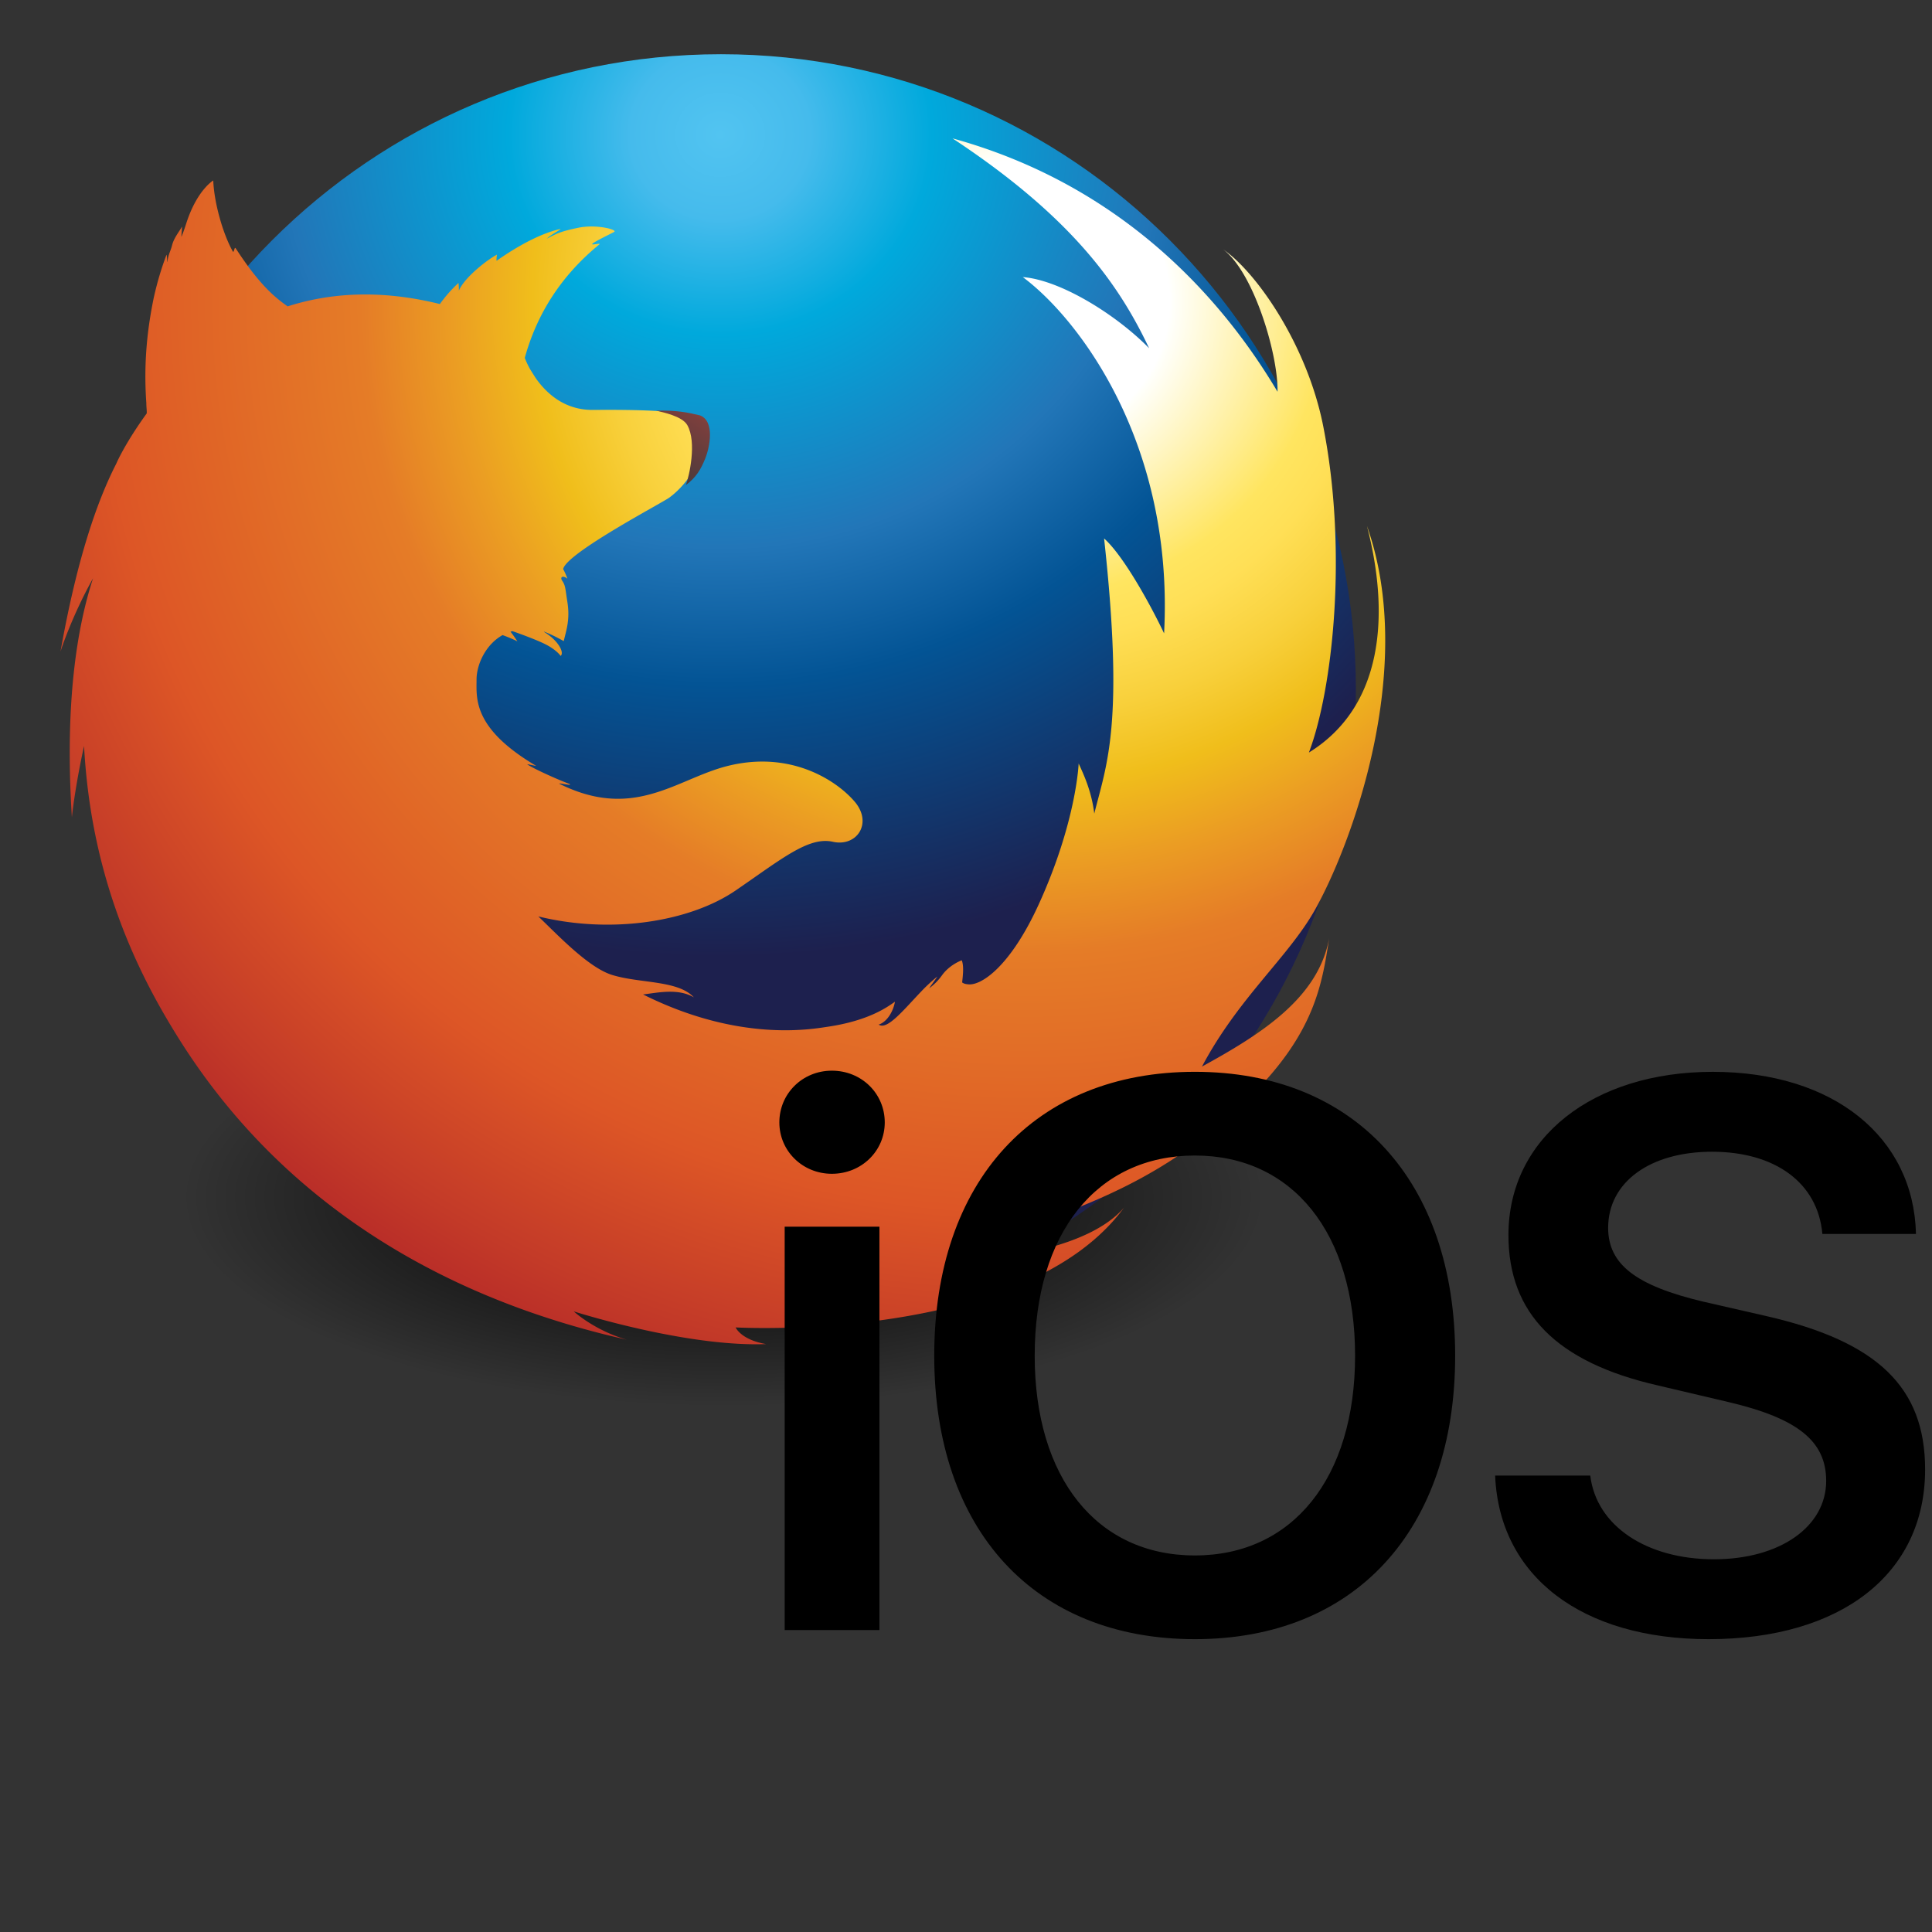 <?xml version="1.0" encoding="UTF-8" standalone="no"?>
<!-- Licensed under a CC0 1.0 Universal (CC0 1.0) Public Domain Dedication
     http://creativecommons.org/publicdomain/zero/1.0/

     Sources:
     - https://commons.wikimedia.org/wiki/File:Mozilla_Firefox_logo_2013.svg (simplified version)
     - https://en.wikipedia.org/wiki/File:IOS_wordmark_(2017).svg -->
<svg xmlns="http://www.w3.org/2000/svg" viewBox="0 0 100 100" width="100" height="100">
<rect x="0" y="0" width="100" height="100" fill="#333333" stroke="none"/>
<use href="#firefox" width="75" height="75"></use>
<use href="#ios" width="60" height="60" x="40" y="40"></use>
<defs>
<svg id="firefox" viewBox="0 -14 353 385" xmlns="http://www.w3.org/2000/svg"><g transform="translate(-64.748 -57.727)"><ellipse cx="240.655" cy="362.379" fill="url(#fx1)" rx="175.232" ry="67.867"/><path fill="url(#fx2)" d="M240.31 395.762c93.165 0 168.698-75.584 168.698-168.817 0-93.22-75.533-168.812-168.697-168.812-93.17 0-168.7 75.59-168.7 168.812 0 93.233 75.54 168.817 168.71 168.817z"/><defs><radialGradient id="fx1" cx="241" cy="1246" r="144" gradientTransform="matrix(1 0 0 .387 0 -120.394)" gradientUnits="userSpaceOnUse"><stop offset=".45" stop-opacity=".6"/><stop offset="1" stop-opacity="0"/></radialGradient><radialGradient id="fx2" cx="252.909" cy="324.482" r="328.841" gradientTransform="matrix(.94 0 0 -.886 2.37 367.028)" gradientUnits="userSpaceOnUse"><stop offset="0" stop-color="#52c4f1"/><stop offset=".077" stop-color="#45bbec"/><stop offset=".182" stop-color="#00a9dc"/><stop offset=".376" stop-color="#2276b8"/><stop offset=".501" stop-color="#035495"/><stop offset=".75" stop-color="#1d204e"/></radialGradient><radialGradient id="fx3" cx="343.708" cy="274.361" r="322.224" gradientTransform="matrix(1 0 0 -.98 -22.535 392.592)" gradientUnits="userSpaceOnUse"><stop offset=".119" stop-color="#fff"/><stop offset=".122" stop-color="#fffffa"/><stop offset=".25" stop-color="#ffe560"/><stop offset=".287" stop-color="#ffdf56"/><stop offset=".347" stop-color="#f8d03b"/><stop offset=".406" stop-color="#f0be1b"/><stop offset=".473" stop-color="#eb9d23"/><stop offset=".548" stop-color="#e57c27"/><stop offset=".765" stop-color="#dd5626"/><stop offset=".903" stop-color="#c33a28"/><stop offset="1" stop-color="#b02228"/></radialGradient><linearGradient id="fx4" x1="242.433" x2="262.609" y1="226.778" y2="257.838" gradientUnits="userSpaceOnUse" gradientTransform="matrix(1 0 0 -1 -22.535 401.326)"><stop offset="0" stop-color="#37383a"/><stop offset=".651" stop-color="#7b3f3d"/><stop offset="1" stop-color="#dd5a26"/></linearGradient></defs><path fill="url(#fx3)" d="M368.17 327.015c9.69-18.233 22.837-28.913 29.95-41.525 9.444-16.778 27.292-63.945 13.837-101.987 6.168 23.818 4.24 48.02-15.432 60.175 6.364-16.782 10.348-53.603 3.792-86.773-4.267-21.556-17.753-40.87-26.548-46.892 8.09 6.072 14.6 27.82 14.42 37.798-16.94-28.52-44.58-55.8-86.36-67.32 32.45 21.4 44.57 39.58 52.24 55.76-8.68-8.87-23.53-18.13-33.56-18.9 15.04 11.19 40.21 44.38 37.54 94.66-3.86-8.1-10.92-20.77-15.94-25.21 5.4 49.38.67 59.99-2.61 73.1-.72-6.02-2.89-10.55-4.15-13.31 0 0-.58 15.44-10.61 37.43-7.6 16.65-15.44 21.8-18.91 21.22-.94-.06-1.45-.47-1.44-.5.25-2.16.47-4.42-.1-5.86 0 0-3.2 1.11-5.27 4.01-.83 1.17-1.91 2.32-3.33 3.39-.24.19 2.29-3.24 2.1-3.08a44.36 44.36 0 0 0-3.92 3.59c-4.92 5.11-9.36 10.77-11.66 9.17 2.15-.66 3.86-3.39 4.33-6.08-1.93 1.35-6.84 5.02-17.84 6.65-4.5.67-23.64 4.15-49.09-8.58 3.71-.42 9.26-1.73 13.49.77-4.24-4.62-14.46-3.66-21.8-5.98-6.39-2.02-14.73-10.99-19.52-15.52 19.59 4.8 40.39 1.34 52.42-6.89 12.15-8.31 19.35-14.38 25.81-12.95 6.45 1.45 10.75-5.03 5.72-10.78-5.01-5.75-17.16-13.5-33.68-9.35-12.65 3.17-23.44 13.33-41.21 6.27-1.08-.42-2.19-.92-3.32-1.48-1.14-.56 3.71.68 2.52-.03-3.42-1.26-9.63-4.11-11.17-5.18-.25-.18 2.57.52 2.27.34-16.87-9.98-15.77-17.96-15.77-22.9 0-3.95 2.4-9.29 6.91-11.8 2.43.87 3.94 1.66 3.94 1.66s-1.12-1.72-1.83-2.56l.5-.15c1.99.68 6.46 2.32 8.72 3.46 3.07 1.54 4.1 3.12 4.1 3.12s.72-.45-.03-2.02c-.31-.65-1.39-2.55-4.43-4.39l.15-.01c1.59.63 3.28 1.44 5.14 2.49.58-2.7 1.74-5.51.96-10.41-.55-3.45-.48-4.34-1.35-5.59-.74-1.07.2-1.55 1.35-.58-.27-.86-.66-1.71-1.12-2.56l.01-.04c.95-4.26 26.32-17.56 28.21-18.96 2.63-1.94 5.31-4.94 6.98-8.4 1.22-2.2 2.09-5.34 1.86-9.86-.18-3.26-2.11-5.26-29.16-5.03-7.4.06-12.21-4.25-15.12-8.35-.58-.89-1.11-1.74-1.58-2.5-.64-1.14-1.07-2.15-1.4-2.97 3.23-11.72 9.71-21.9 19.81-30.15.61-.51-2.41.35-1.83-.19.68-.64 4.96-2.68 5.76-3.13 1.04-.58-4.66-2.12-9.52-1.11-4.88 1.01-5.84 1.59-8.35 2.89 1.02-1.05 4.33-2.73 3.52-2.55-5.3 1.19-11.56 4.68-16.88 8.44-.05-.48 0-.87.11-1.64-2.52 1.3-8.58 5.98-10.13 9.55 0-.78 0-1.16-.1-2.03a36.632 36.632 0 0 0-4.89 5.53l-.06.08c-15.81-3.93-29.23-2.97-40.45.62-2.69-1.95-6.99-4.93-13.78-15.41-.4-.63-.44 1.44-.81.77-2.67-4.79-4.94-12.97-5.17-18.81 0 0-4.36 2.54-7.21 11.52-.51 1.59-.86 2.53-1.22 3.4-.12.28.21-2.88.09-2.63-.55 1.12-2.1 2.89-2.6 4.92-.38 1.52-1 2.44-1.24 4.34l-.05.12c-.05-.48-.07-2.2-.22-1.86-1.26 3.33-2.43 7.14-3.38 11.44-1.38 6.8-2.79 16.09-1.95 27.89-.01.96.14 1.88.11 2.74-4.26 5.86-7.03 10.9-8.11 13.39-5.19 10.12-10.51 25.69-14.8 49.86 0 0 2.88-9.11 8.64-19.43-4.25 13-7.57 33.21-5.62 63.53.08-1 .96-8.66 3.23-18.98 1.1 20.16 5.88 44.94 21.59 71.82 11.96 20.49 43.49 68.11 122.62 85.93-8.69-2.5-14.09-7.52-14.09-7.52s29.55 9.5 51.12 8.69c-6.76-1.16-8.11-4.43-8.11-4.43s76.68 4.34 103.19-31.83c-9.06 10.61-32.02 13.6-40.7 13.69 13.21-12.14 42.43-11.86 74.07-43.01 17.37-17.11 19.25-30.11 21.14-42.26-2.9 15.91-18.04 25.46-33.86 34.14z"/><path fill="url(#fx4)" d="M236.116 165.593c1.225-2.99 2.615-10.027-1.396-11.5-3.346-.802-6.178-1.38-11.632-1.26 1.796.45 6.955 1.466 8.293 3.873 2.56 4.604.48 13.567-.4 15.917 2.75-2.076 3.93-4.087 5.14-7.03z"/></g></svg>
<svg id="ios" viewBox="0 0 119 59" xmlns="http://www.w3.org/2000/svg"><path d="m1.219 58h9.727v-41.406h-9.727v41.406zm4.844-46.836c3.047 0 5.43-2.344 5.43-5.273 0-2.969-2.383-5.312-5.43-5.312-3.008 0-5.391 2.344-5.391 5.312 0 2.93 2.383 5.273 5.391 5.273zm37.267-10.469c-16.445 0-26.758 11.211-26.758 29.141s10.312 29.102 26.758 29.102c16.406 0 26.719-11.172 26.719-29.102s-10.312-29.141-26.719-29.141zm0 8.594c10.039 0 16.445 7.969 16.445 20.547 0 12.539-6.406 20.508-16.445 20.508-10.078 0-16.445-7.969-16.445-20.508 0-12.578 6.367-20.547 16.445-20.547zm30.822 32.852c0.43 10.391 8.945 16.797 21.914 16.797 13.633 0 22.227-6.719 22.227-17.422 0-8.398-4.844-13.125-16.289-15.742l-6.484-1.484c-6.914-1.641-9.766-3.828-9.766-7.578 0-4.688 4.297-7.812 10.664-7.812 6.445 0 10.859 3.164 11.328 8.438h9.609c-0.234-9.922-8.438-16.641-20.859-16.641-12.266 0-20.977 6.758-20.977 16.758 0 8.047 4.922 13.047 15.312 15.43l7.305 1.719c7.109 1.68 10 4.023 10 8.086 0 4.688-4.727 8.047-11.523 8.047-6.875 0-12.07-3.398-12.695-8.594h-9.766z"/></svg>
</defs>
</svg>

